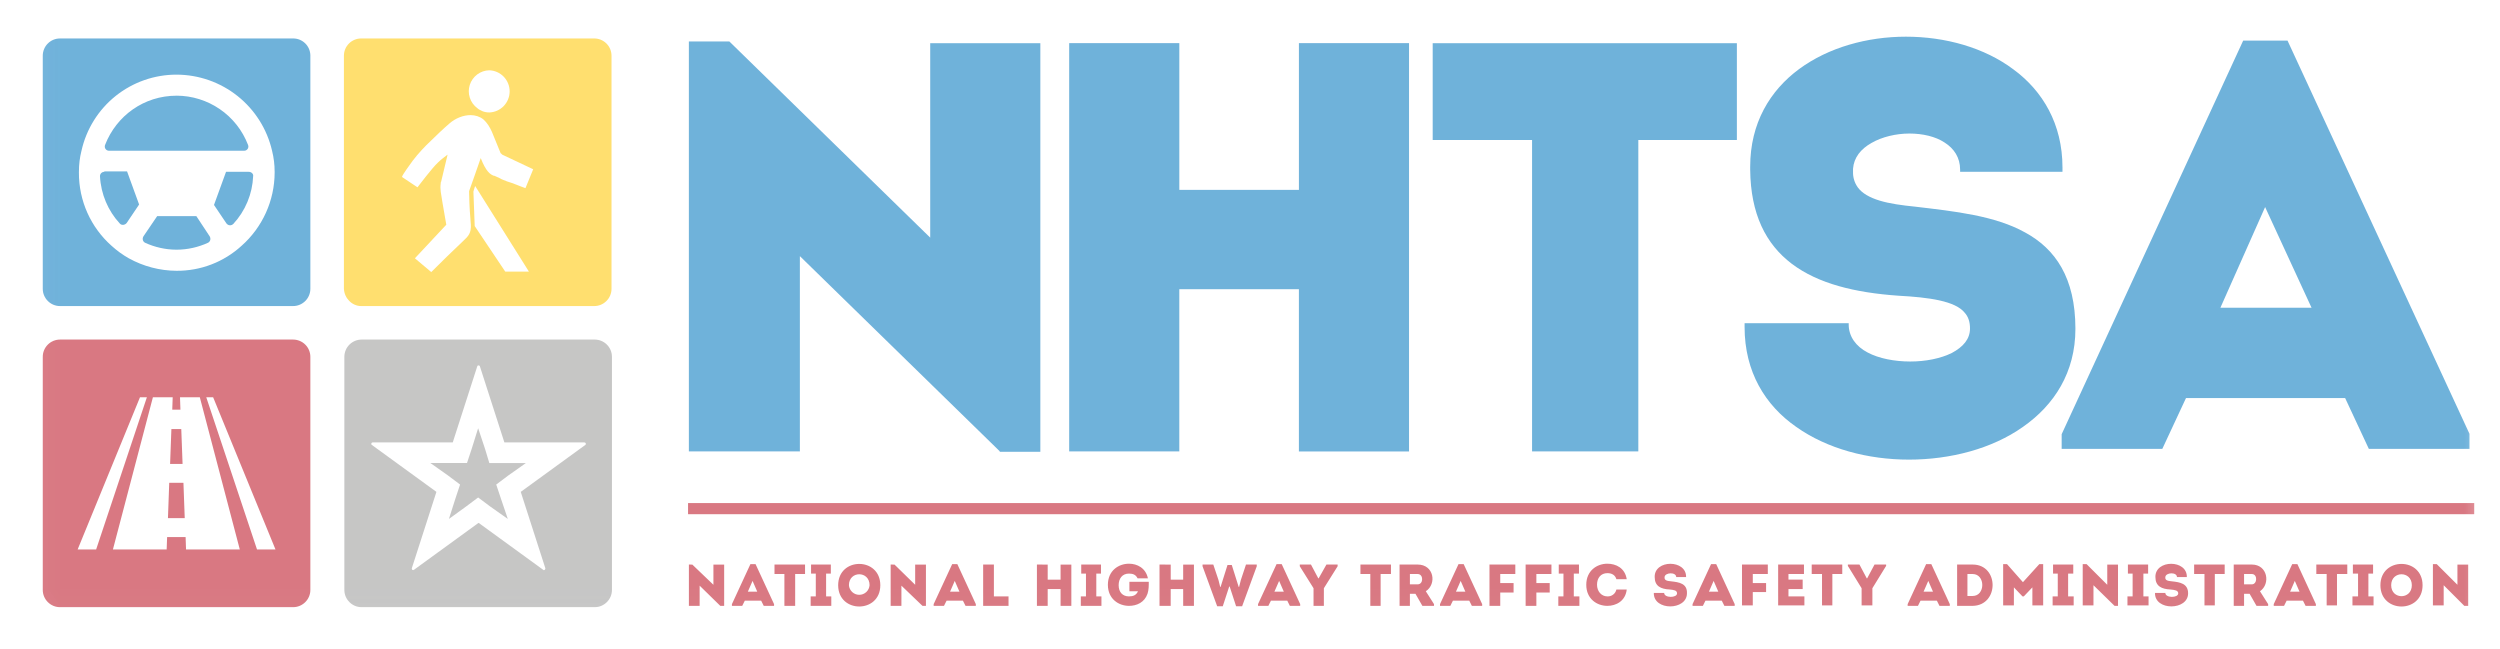 <svg width="104" height="27" viewBox="0 0 104 27" fill="none" xmlns="http://www.w3.org/2000/svg">
<g opacity="0.6" clip-path="url(#clip0_13_43)">
<g clip-path="url(#clip1_13_43)">
<mask id="mask0_13_43" style="mask-type:luminance" maskUnits="userSpaceOnUse" x="1" y="0" width="103" height="26">
<path d="M1.044 0.816H103.664V25.97H1.044V0.816Z" fill="white"/>
</mask>
<g mask="url(#mask0_13_43)">
<path d="M2.495 1.6C2.305 1.6 2.123 1.675 1.989 1.81C1.855 1.944 1.779 2.126 1.779 2.316V12.015C1.779 12.409 2.101 12.732 2.495 12.732H12.195C12.588 12.732 12.911 12.409 12.911 12.015V2.299C12.907 2.111 12.83 1.933 12.696 1.803C12.562 1.672 12.382 1.599 12.195 1.6H2.495ZM7.345 3.105C8.268 3.107 9.162 3.421 9.884 3.996C10.605 4.571 11.111 5.373 11.318 6.271C11.39 6.559 11.425 6.845 11.425 7.149V7.185C11.423 7.76 11.299 8.329 11.061 8.853C10.824 9.377 10.478 9.846 10.047 10.227C9.309 10.902 8.344 11.272 7.344 11.265C6.65 11.261 5.967 11.082 5.359 10.746C5.102 10.6 4.862 10.426 4.643 10.227C4.213 9.846 3.869 9.377 3.634 8.852C3.4 8.327 3.28 7.758 3.283 7.184V7.148C3.283 6.844 3.317 6.557 3.39 6.27C3.591 5.371 4.092 4.568 4.811 3.992C5.531 3.417 6.424 3.104 7.345 3.105ZM7.345 3.981C5.984 3.981 4.84 4.822 4.374 6.022C4.362 6.049 4.357 6.078 4.359 6.108C4.361 6.137 4.37 6.166 4.386 6.191C4.402 6.216 4.425 6.236 4.451 6.25C4.477 6.264 4.506 6.272 4.536 6.271H10.155C10.185 6.272 10.214 6.264 10.24 6.25C10.266 6.236 10.288 6.216 10.305 6.191C10.321 6.166 10.33 6.137 10.332 6.108C10.334 6.078 10.329 6.049 10.316 6.022C10.084 5.421 9.677 4.905 9.146 4.541C8.616 4.177 7.988 3.981 7.344 3.98L7.345 3.981ZM4.339 7.131V7.148C4.291 7.148 4.246 7.167 4.212 7.2C4.178 7.233 4.159 7.279 4.159 7.326C4.196 8.078 4.5 8.777 4.982 9.296C5.054 9.385 5.198 9.367 5.269 9.277L5.787 8.508L5.286 7.131H4.339ZM9.403 7.148L8.902 8.526L9.421 9.296C9.492 9.385 9.617 9.403 9.708 9.313C10.209 8.769 10.501 8.065 10.531 7.326C10.548 7.238 10.459 7.148 10.352 7.148H9.403ZM6.539 8.99L5.967 9.832C5.913 9.922 5.931 10.047 6.038 10.1C6.432 10.28 6.879 10.387 7.345 10.387C7.811 10.387 8.257 10.28 8.651 10.1C8.758 10.047 8.777 9.922 8.723 9.832L8.168 8.991L6.539 8.99Z" fill="#0F7EC2"/>
<path d="M15.04 14.126C14.851 14.127 14.669 14.203 14.535 14.337C14.401 14.471 14.326 14.653 14.325 14.842V24.542C14.325 24.936 14.648 25.258 15.041 25.258H24.741C25.135 25.258 25.457 24.936 25.457 24.542V14.842C25.457 14.652 25.381 14.47 25.247 14.336C25.113 14.202 24.931 14.126 24.741 14.126H15.04ZM19.909 15.2C19.926 15.2 19.962 15.218 19.962 15.235L20.982 18.404H24.31C24.364 18.404 24.4 18.475 24.347 18.511L21.663 20.462L22.683 23.629C22.701 23.666 22.665 23.718 22.629 23.718C22.611 23.718 22.612 23.718 22.593 23.701L19.909 21.75L17.225 23.701C17.206 23.701 17.206 23.718 17.189 23.718C17.152 23.718 17.117 23.683 17.135 23.629L18.155 20.462L15.471 18.511C15.417 18.475 15.453 18.404 15.505 18.404H18.835L19.855 15.236C19.873 15.2 19.891 15.2 19.909 15.2ZM19.891 17.813L19.622 18.672L19.427 19.262H17.904L18.638 19.781L19.139 20.157L18.943 20.747L18.675 21.588L19.39 21.07L19.891 20.695L20.392 21.07L21.125 21.588L20.84 20.747L20.643 20.157L21.144 19.781L21.877 19.263H20.356L20.177 18.672L19.891 17.813Z" fill="#A0A09F"/>
<path d="M15.023 1.6C14.833 1.6 14.651 1.676 14.517 1.81C14.383 1.944 14.307 2.126 14.307 2.316V12.015C14.325 12.409 14.648 12.732 15.023 12.732H24.723C25.116 12.732 25.439 12.409 25.439 12.015V2.316C25.438 2.126 25.363 1.944 25.228 1.81C25.094 1.676 24.912 1.6 24.723 1.6H15.023ZM20.356 2.924C20.583 2.932 20.798 3.028 20.956 3.192C21.113 3.355 21.201 3.574 21.201 3.801C21.201 4.028 21.113 4.246 20.956 4.41C20.798 4.574 20.583 4.67 20.356 4.678C20.258 4.679 20.16 4.661 20.069 4.625C19.998 4.589 19.908 4.552 19.855 4.498C19.709 4.39 19.6 4.238 19.544 4.065C19.488 3.892 19.487 3.705 19.543 3.532C19.598 3.358 19.706 3.207 19.852 3.097C19.997 2.988 20.174 2.928 20.356 2.924ZM19.582 4.789C19.768 4.791 19.95 4.844 20.106 4.964C20.267 5.107 20.374 5.287 20.463 5.483C20.571 5.752 20.714 6.093 20.821 6.36C20.821 6.36 20.821 6.379 20.839 6.379L20.892 6.432L20.928 6.45L22.181 7.041L21.859 7.827C21.859 7.827 21.519 7.703 21.483 7.684C21.232 7.577 21.198 7.596 20.947 7.489C20.804 7.435 20.821 7.416 20.678 7.362C20.624 7.345 20.588 7.309 20.535 7.309C20.392 7.255 20.213 7.129 19.998 6.576C19.998 6.593 19.514 7.953 19.514 7.953C19.514 8.132 19.532 8.705 19.568 9.081C19.568 9.187 19.587 9.295 19.587 9.348C19.604 9.689 19.497 9.815 19.264 10.029C18.817 10.452 18.375 10.882 17.94 11.318L17.26 10.745L18.566 9.348C18.566 9.348 18.424 8.508 18.405 8.418C18.352 8.043 18.298 7.9 18.334 7.631C18.334 7.613 18.334 7.577 18.351 7.559L18.62 6.432C18.512 6.521 18.369 6.611 18.208 6.772C17.976 6.987 17.367 7.792 17.367 7.792L16.723 7.362C16.723 7.291 17.081 6.808 17.171 6.683C17.403 6.379 17.672 6.092 17.94 5.842C18.101 5.681 18.476 5.323 18.709 5.126C18.944 4.924 19.27 4.786 19.582 4.789ZM19.766 7.737L22.003 11.299H21.018L19.748 9.404L19.694 7.972C19.712 7.918 19.729 7.828 19.765 7.74L19.766 7.737Z" fill="#FFCA0F"/>
<path d="M2.495 14.126C2.305 14.127 2.123 14.202 1.989 14.336C1.855 14.471 1.779 14.652 1.779 14.842V24.542C1.779 24.936 2.101 25.258 2.495 25.258H12.195C12.588 25.258 12.911 24.936 12.911 24.542V14.842C12.91 14.652 12.835 14.471 12.7 14.336C12.566 14.202 12.384 14.127 12.195 14.126H2.495ZM5.823 16.525H6.111L3.999 22.859H3.229L5.824 16.525H5.823ZM6.361 16.525H7.184L7.166 17.043H7.506L7.488 16.525H8.312L9.976 22.859H7.739L7.721 22.341H6.952L6.933 22.859H4.697L6.361 16.525ZM8.58 16.525H8.866L11.461 22.859H10.692L8.58 16.525ZM7.13 17.849L7.076 19.299H7.595L7.541 17.848L7.13 17.849ZM7.04 20.085L6.987 21.553H7.685L7.631 20.085H7.04Z" fill="#BF1E2E"/>
<path d="M79.285 1.526C77.675 1.526 76.065 1.975 74.848 2.869C73.631 3.765 72.808 5.124 72.808 6.932V7.058C72.826 8.901 73.453 10.154 74.543 10.977C75.635 11.799 77.157 12.175 78.982 12.302C79.609 12.336 80.198 12.39 80.682 12.497C81.166 12.605 81.541 12.766 81.738 13.017C81.881 13.178 81.952 13.393 81.952 13.662C81.952 14.108 81.667 14.431 81.201 14.681C80.736 14.913 80.11 15.039 79.465 15.039C78.82 15.039 78.158 14.914 77.692 14.663C77.209 14.412 76.906 14.001 76.906 13.5V13.446H72.575V13.607C72.575 15.468 73.434 16.864 74.723 17.759C76.011 18.672 77.711 19.12 79.412 19.12C81.13 19.12 82.865 18.671 84.154 17.759C85.46 16.847 86.337 15.487 86.337 13.679C86.337 11.548 85.497 10.351 84.244 9.67C82.991 8.972 81.326 8.793 79.66 8.596C79.125 8.543 78.606 8.471 78.195 8.346C77.782 8.22 77.461 8.042 77.281 7.791C77.148 7.603 77.079 7.377 77.086 7.146V7.022C77.12 6.556 77.407 6.198 77.854 5.947C78.283 5.697 78.874 5.555 79.429 5.555C79.984 5.555 80.521 5.679 80.896 5.93C81.29 6.18 81.541 6.556 81.541 7.058V7.147H85.799V6.967C85.799 5.16 84.977 3.782 83.76 2.888C82.543 1.974 80.915 1.526 79.285 1.526ZM93.317 1.688L85.765 18.063V18.673H89.952L90.937 16.56H97.558L98.543 18.672H102.73V18.046L95.161 1.689L93.317 1.688ZM28.657 1.724V18.779H33.275V10.655L41.578 18.762L41.597 18.796H43.278V1.797H38.697V9.886L30.34 1.724H28.657ZM44.478 1.796V18.779H49.059V12.032H54.034V18.78H58.616V1.795H54.035V7.898H49.06V1.795H44.477L44.478 1.796ZM59.6 1.796V5.823H63.734V18.779H68.154V5.823H72.254V1.796H59.6ZM94.229 8.614L94.319 8.81L96.161 12.803H92.368L94.229 8.614Z" fill="#0F7EC2"/>
<path d="M46.966 23.45C46.536 23.45 46.088 23.737 46.088 24.327C46.088 24.917 46.537 25.204 46.966 25.204C47.288 25.204 47.611 25.061 47.735 24.703C47.789 24.541 47.789 24.38 47.789 24.202H46.983V24.596H47.341C47.27 24.757 47.145 24.81 46.966 24.81C46.697 24.81 46.536 24.631 46.536 24.345C46.536 24.076 46.679 23.861 46.966 23.861C47.144 23.861 47.252 23.915 47.323 24.058H47.753C47.663 23.628 47.305 23.45 46.966 23.45ZM66.866 23.45C66.436 23.45 65.989 23.737 65.989 24.327C65.989 24.917 66.436 25.204 66.866 25.204C67.224 25.204 67.618 25.008 67.672 24.524H67.242C67.224 24.609 67.176 24.684 67.107 24.736C67.038 24.789 66.952 24.815 66.866 24.81C66.616 24.81 66.436 24.596 66.436 24.326C66.436 24.041 66.597 23.843 66.866 23.843C67.045 23.843 67.188 23.915 67.242 24.094H67.672C67.599 23.628 67.224 23.45 66.866 23.45ZM69.488 23.454C69.157 23.454 68.826 23.639 68.835 24.005C68.835 24.38 69.085 24.506 69.461 24.523C69.64 24.541 69.765 24.56 69.765 24.684C69.765 24.881 69.229 24.881 69.229 24.667H68.799C68.781 25.419 70.177 25.401 70.177 24.684C70.195 24.273 69.854 24.219 69.514 24.183C69.353 24.166 69.229 24.148 69.246 24.005C69.264 23.808 69.73 23.79 69.73 24.005H70.141C70.15 23.637 69.818 23.454 69.488 23.454ZM90.32 23.454C89.988 23.454 89.656 23.639 89.665 24.005C89.665 24.38 89.916 24.506 90.292 24.523C90.472 24.541 90.614 24.56 90.614 24.684C90.614 24.881 90.078 24.881 90.078 24.667H89.648C89.63 25.419 91.025 25.401 91.025 24.684C91.025 24.273 90.686 24.219 90.346 24.183C90.185 24.166 90.059 24.148 90.078 24.005C90.095 23.808 90.561 23.79 90.561 24.005H90.972C90.982 23.637 90.65 23.454 90.32 23.454ZM35.745 23.459C35.307 23.459 34.868 23.754 34.868 24.346C34.868 25.526 36.621 25.526 36.621 24.346C36.621 23.754 36.182 23.459 35.745 23.459ZM99.903 23.459C99.464 23.459 99.025 23.754 99.025 24.346C99.025 25.526 100.779 25.526 100.779 24.346C100.779 23.754 100.342 23.459 99.903 23.459ZM31.217 23.468L30.448 25.132V25.204H30.877L30.984 24.988H31.664L31.772 25.204H32.201V25.132L31.431 23.468H31.217ZM39.611 23.468L38.84 25.132V25.204H39.27L39.378 24.988H40.057L40.166 25.204H40.595V25.132L39.825 23.468H39.611ZM53.105 23.468L52.334 25.132V25.204H52.764L52.871 24.988H53.551L53.658 25.204H54.088V25.132L53.319 23.468H53.105ZM60.674 23.468L59.904 25.132V25.204H60.334L60.441 24.988H61.121L61.229 25.204H61.658V25.132L60.889 23.468H60.674ZM71.18 23.468L70.41 25.132V25.204H70.84L70.947 24.988H71.626L71.734 25.204H72.164V25.132L71.394 23.468H71.18ZM80.127 23.468L79.358 25.132V25.204H79.787L79.894 24.988H80.574L80.682 25.204H81.112V25.132L80.343 23.468H80.127ZM83.331 23.468V25.185H83.778V24.434L84.136 24.81H84.19L84.547 24.434V25.185H84.996V23.468H84.835L84.154 24.219L83.492 23.468H83.331ZM86.641 23.468V25.185H87.088V24.345L87.966 25.204H88.109V23.487H87.662V24.327L86.803 23.469L86.641 23.468ZM95.356 23.468L94.587 25.132V25.204H95.017L95.124 24.988H95.803L95.912 25.204H96.341V25.132L95.572 23.468H95.356ZM101.209 23.468V25.185H101.657V24.345L102.516 25.204H102.677V23.487H102.229V24.327L101.37 23.469L101.209 23.468ZM28.658 23.485V25.204H29.105V24.363L29.964 25.204H30.125V23.487H29.678V24.327L28.801 23.487L28.658 23.485ZM32.219 23.485V23.879H32.631V25.204H33.079V23.879H33.49V23.485H32.219ZM33.74 23.485V23.862H33.937V24.81H33.723V25.204H34.582V24.81H34.366V23.862H34.563V23.485H33.74ZM37.051 23.485V25.204H37.499V24.363L38.375 25.204H38.519V23.487H38.071V24.327L37.212 23.487L37.051 23.485ZM40.899 23.485V25.204H41.955V24.81H41.346V23.485H40.899ZM43.136 23.485V25.204H43.584V24.506H44.12V25.204H44.568V23.487H44.12V24.113H43.584V23.487L43.136 23.485ZM44.979 23.485V23.862H45.176V24.81H44.962V25.204H45.82V24.81H45.606V23.862H45.801V23.485H44.979ZM48.236 23.485V25.204H48.701V24.506H49.22V25.204H49.668V23.487H49.22V24.113H48.702V23.487L48.236 23.485ZM50.026 23.485V23.557L50.635 25.222H50.867L51.135 24.399H51.154L51.422 25.222H51.672L52.281 23.557V23.485H51.833L51.619 24.13L51.547 24.416H51.529L51.242 23.504H51.064L50.777 24.416H50.76L50.689 24.13L50.473 23.485H50.026ZM54.071 23.485V23.557L54.643 24.47V25.204H55.073V24.47L55.645 23.557V23.485H55.18L54.857 24.058H54.84L54.536 23.485H54.071ZM56.594 23.485V23.879H57.005V25.204H57.434V23.879H57.864V23.485H56.594ZM58.222 23.485V25.204H58.652V24.703H58.884L59.171 25.204H59.655V25.132L59.314 24.596C59.779 24.292 59.654 23.485 58.974 23.485H58.222ZM61.962 23.485V25.204H62.41V24.649H62.965V24.255H62.41V23.879H63.037V23.485H61.962ZM63.466 23.485V25.204H63.913V24.649H64.468V24.255H63.913V23.879H64.54V23.485H63.466ZM64.844 23.485V23.862H65.04V24.81H64.826V25.204H65.703V24.81H65.47V23.862H65.685V23.485H64.844ZM72.467 23.485V25.185H72.916V24.631H73.469V24.255H72.916V23.879H73.541V23.485H72.467ZM73.971 23.485V25.185H75.063V24.81H74.4V24.506H74.991V24.112H74.4V23.879H75.045V23.485H73.971ZM75.367 23.485V23.879H75.796V25.185H76.226V23.879H76.638V23.485H75.367ZM76.871 23.485V23.54L77.443 24.47V25.185H77.891V24.47L78.463 23.54V23.485H77.98L77.675 24.058H77.657L77.353 23.485H76.871ZM81.416 23.485V25.204H82.061C83.169 25.186 83.169 23.485 82.061 23.485H81.416ZM85.407 23.485V23.862H85.603V24.81H85.389V25.185H86.265V24.81H86.034V23.862H86.248V23.485H85.407ZM88.521 23.485V23.862H88.717V24.81H88.502V25.185H89.38V24.81H89.165V23.862H89.362V23.485H88.521ZM91.276 23.485V23.879H91.706V25.185H92.136V23.879H92.547V23.485H91.276ZM92.923 23.485V25.204H93.353V24.703H93.585L93.871 25.204H94.355V25.132L94.015 24.596C94.462 24.292 94.337 23.485 93.675 23.485H92.923ZM96.359 23.485V23.879H96.789V25.185H97.219V23.879H97.647V23.485H96.359ZM97.88 23.485V23.862H98.095V24.81H97.862V25.185H98.74V24.81H98.525V23.862H98.72V23.485H97.88ZM58.652 23.879H58.974C59.224 23.879 59.224 24.309 58.974 24.309H58.652V23.879ZM81.845 23.879H82.061C82.597 23.879 82.597 24.793 82.061 24.793H81.845V23.879ZM93.353 23.879H93.675C93.925 23.879 93.908 24.309 93.675 24.309H93.353V23.879ZM35.745 23.889C35.96 23.889 36.174 24.041 36.174 24.345C36.166 24.453 36.118 24.555 36.038 24.629C35.958 24.703 35.854 24.744 35.745 24.744C35.636 24.744 35.531 24.703 35.452 24.629C35.372 24.555 35.323 24.453 35.315 24.345C35.315 24.041 35.531 23.889 35.745 23.889ZM99.903 23.889C100.117 23.889 100.332 24.041 100.332 24.345C100.332 24.953 99.473 24.953 99.473 24.345C99.473 24.041 99.688 23.889 99.903 23.889ZM31.307 24.165L31.502 24.614H31.11L31.307 24.165ZM39.718 24.165L39.913 24.614H39.522L39.718 24.165ZM53.212 24.165L53.407 24.614H53.015L53.212 24.165ZM60.764 24.165L60.959 24.614H60.567L60.764 24.165ZM71.287 24.165L71.482 24.614H71.091L71.287 24.165ZM80.217 24.165L80.413 24.614H80.02L80.217 24.165ZM95.464 24.165L95.66 24.614H95.268L95.464 24.165ZM102.928 20.927H28.623V21.392H102.927L102.928 20.927Z" fill="#BF1E2E"/>
</g>
</g>
</g>
<defs>
<clipPath id="clip0_13_43">
<rect width="103.641" height="25.334" fill="white" transform="translate(0.024 0.756)"/>
</clipPath>
<clipPath id="clip1_13_43">
<rect width="103.641" height="25.334" fill="white" transform="translate(0.024 0.756)"/>
</clipPath>
</defs>
</svg>
